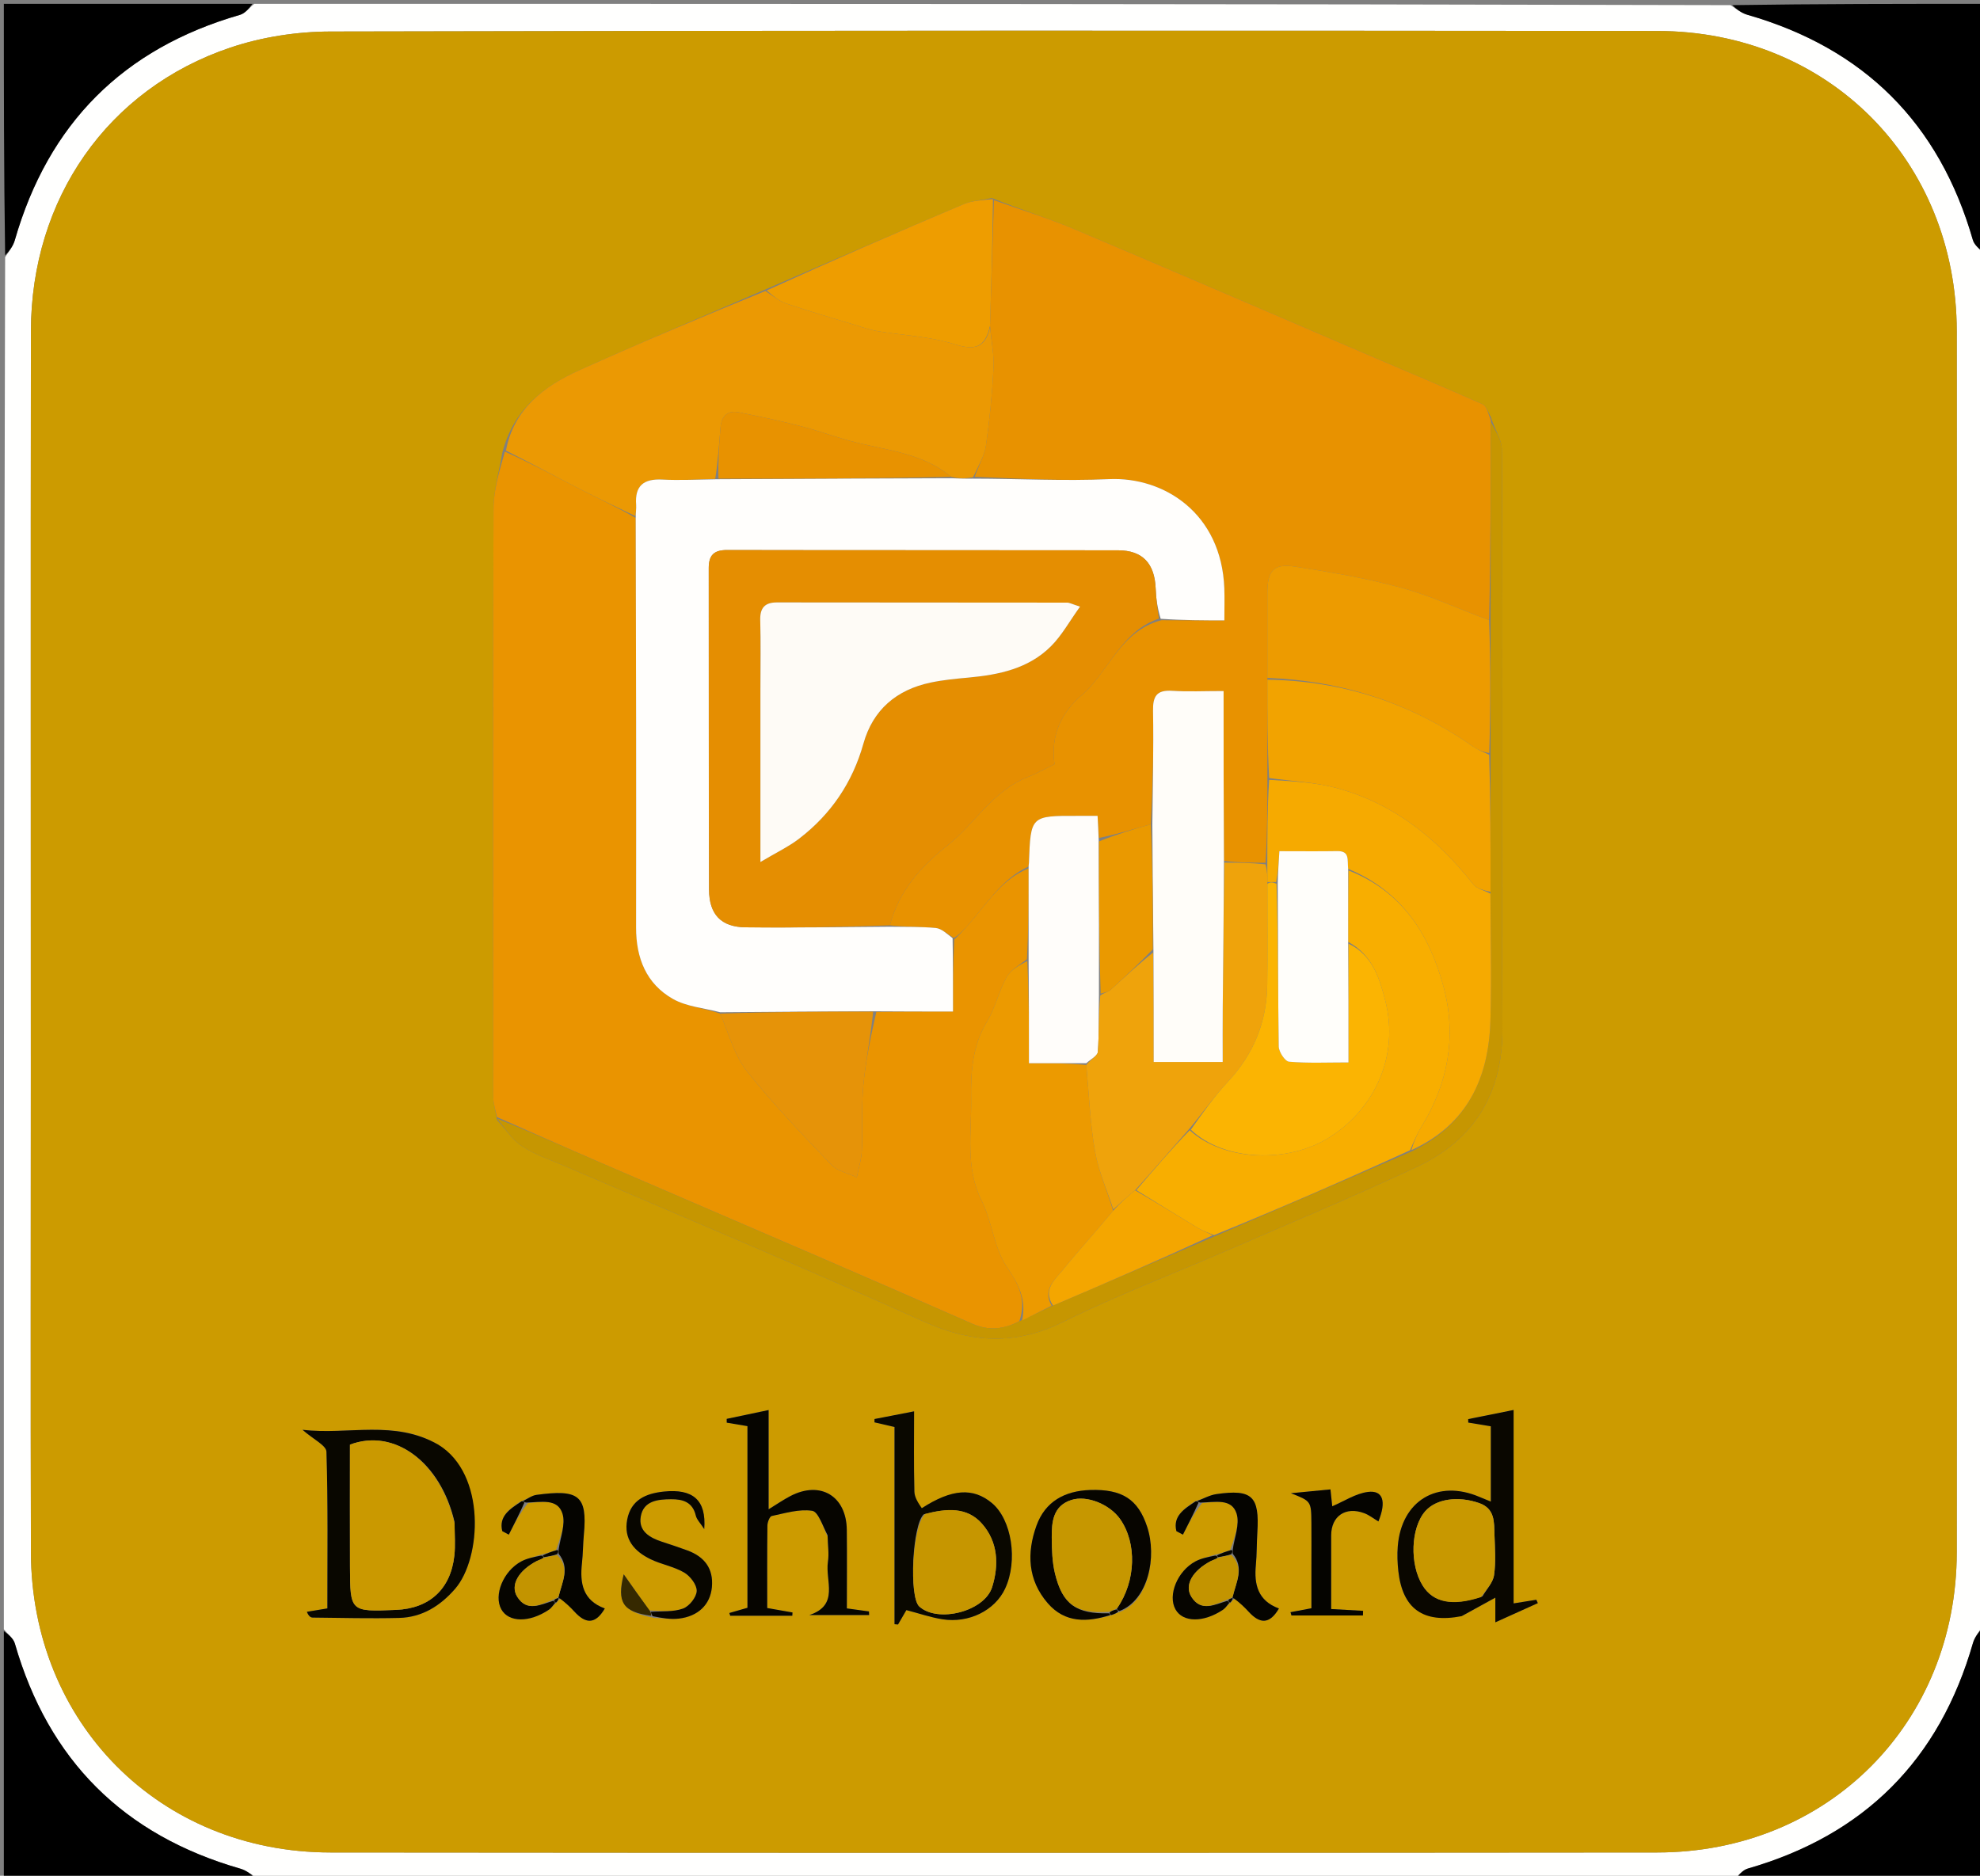 <svg version="1.1" id="Layer_1" xmlns="http://www.w3.org/2000/svg" xmlns:xlink="http://www.w3.org/1999/xlink" x="0px" y="0px"
	 width="100%" viewBox="0 0 514 487" enable-background="new 0 0 514 487" xml:space="preserve">
<rect x="0" y="0" width="514" height="487" fill="#808080" stroke="none"/>
<path fill="#FFFFFE" opacity="1" stroke="none" 
	d="
M1,423 
	C1,304.311 1,185.621 1.333,66.762 
	C2.402,65.198 3.407,63.883 3.833,62.4 
	C12.54,32.1 31.971,12.58 62.298,3.855 
	C63.69,3.455 64.773,1.976 66,1 
	C193.689,1 321.379,1 449.238,1.333 
	C450.802,2.402 452.117,3.407 453.6,3.833 
	C483.9,12.54 503.42,31.971 512.145,62.298 
	C512.545,63.69 514.024,64.773 515,66 
	C515,184.689 515,303.379 514.667,422.238 
	C513.598,423.802 512.593,425.117 512.167,426.6 
	C503.46,456.9 484.029,476.42 453.702,485.145 
	C452.309,485.545 451.227,487.024 450,488 
	C322.311,488 194.621,488 66.762,487.667 
	C65.198,486.598 63.883,485.593 62.4,485.167 
	C32.1,476.46 12.58,457.029 3.855,426.702 
	C3.455,425.309 1.976,424.227 1,423 
M8.002,278.5 
	C8.003,319.997 7.919,361.494 8.026,402.991 
	C8.14,447.371 41.469,480.917 85.76,480.96 
	C200.586,481.07 315.414,481.07 430.241,480.96 
	C474.531,480.917 507.929,447.372 507.968,402.991 
	C508.06,297.33 508.06,191.669 507.968,86.009 
	C507.929,41.626 474.54,8.085 430.239,8.041 
	C315.413,7.928 200.585,7.914 85.759,8.182 
	C77.082,8.202 68.018,9.594 59.808,12.355 
	C27.88,23.092 8.067,51.678 8.025,86.011 
	C7.947,149.84 8.003,213.67 8.002,278.5 
z"/>
<path fill="#000000" opacity="1" stroke="none" 
	d="
M1,423.469 
	C1.976,424.227 3.455,425.309 3.855,426.702 
	C12.58,457.029 32.1,476.46 62.4,485.167 
	C63.883,485.593 65.198,486.598 66.296,487.667 
	C44.406,488 22.813,488 1,488 
	C1,466.646 1,445.292 1,423.469 
z"/>
<path fill="#000000" opacity="1" stroke="none" 
	d="
M65.531,1 
	C64.773,1.976 63.69,3.455 62.298,3.855 
	C31.971,12.58 12.54,32.1 3.833,62.4 
	C3.407,63.883 2.402,65.198 1.333,66.296 
	C1,44.407 1,22.813 1,1 
	C22.354,1 43.708,1 65.531,1 
z"/>
<path fill="#000000" opacity="1" stroke="none" 
	d="
M450.469,488 
	C451.227,487.024 452.309,485.545 453.702,485.145 
	C484.029,476.42 503.46,456.9 512.167,426.6 
	C512.593,425.117 513.598,423.802 514.667,422.704 
	C515,444.594 515,466.187 515,488 
	C493.646,488 472.292,488 450.469,488 
z"/>
<path fill="#000000" opacity="1" stroke="none" 
	d="
M515,65.531 
	C514.024,64.773 512.545,63.69 512.145,62.298 
	C503.42,31.971 483.9,12.54 453.6,3.833 
	C452.117,3.407 450.802,2.402 449.704,1.333 
	C471.594,1 493.187,1 515,1 
	C515,22.354 515,43.708 515,65.531 
z"/>
<path fill="#CC9B00" opacity="1" stroke="none" 
	d="
M8.002,278 
	C8.003,213.67 7.947,149.84 8.025,86.011 
	C8.067,51.678 27.88,23.092 59.808,12.355 
	C68.018,9.594 77.082,8.202 85.759,8.182 
	C200.585,7.914 315.413,7.928 430.239,8.041 
	C474.54,8.085 507.929,41.626 507.968,86.009 
	C508.06,191.669 508.06,297.33 507.968,402.991 
	C507.929,447.372 474.531,480.917 430.241,480.96 
	C315.414,481.07 200.586,481.07 85.76,480.96 
	C41.469,480.917 8.14,447.371 8.026,402.991 
	C7.919,361.494 8.003,319.997 8.002,278 
M319.632,415.973 
	C319.771,415.667 319.911,415.362 320.761,415.066 
	C321.872,416.173 323.031,417.237 324.085,418.395 
	C326.906,421.496 329.474,421.949 332.007,417.61 
	C326.534,415.597 325.533,411.38 326.018,406.33 
	C326.287,403.526 326.225,400.692 326.401,397.876 
	C326.988,388.462 325.054,386.579 315.759,387.918 
	C314.042,388.166 312.424,389.098 310.078,389.848 
	C307.349,391.782 304.438,393.618 305.385,397.531 
	C305.953,397.834 306.52,398.136 307.087,398.439 
	C308.475,395.713 309.863,392.988 312.083,390.231 
	C315.463,390.032 319.744,388.927 321.018,392.994 
	C321.88,395.746 320.428,399.224 319.359,402.45 
	C318.159,402.869 316.959,403.288 315.009,403.756 
	C313.453,404.282 311.794,404.611 310.361,405.369 
	C305.656,407.858 303.097,414.152 305.147,417.838 
	C307.051,421.263 312.453,421.326 317.51,417.918 
	C318.156,417.483 318.594,416.739 319.632,415.973 
M144.632,415.973 
	C144.771,415.667 144.911,415.362 145.761,415.066 
	C146.872,416.173 148.03,417.236 149.084,418.395 
	C151.904,421.494 154.472,421.949 157.01,417.608 
	C151.243,415.498 150.505,411.009 151.076,405.84 
	C151.349,403.37 151.341,400.869 151.571,398.393 
	C152.525,388.151 150.135,386.653 139.276,388.113 
	C138.054,388.277 136.93,389.163 135.078,389.848 
	C132.349,391.782 129.438,393.618 130.385,397.531 
	C130.953,397.834 131.52,398.136 132.087,398.439 
	C133.475,395.713 134.863,392.988 137.083,390.232 
	C140.463,390.032 144.744,388.927 146.018,392.994 
	C146.88,395.746 145.428,399.224 144.359,402.45 
	C143.159,402.869 141.959,403.288 140.009,403.756 
	C138.453,404.282 136.794,404.611 135.361,405.369 
	C130.656,407.858 128.097,414.152 130.147,417.838 
	C132.051,421.263 137.453,421.326 142.51,417.918 
	C143.156,417.483 143.594,416.739 144.632,415.973 
M168.502,418.094 
	C166.293,414.953 164.084,411.813 161.915,408.728 
	C160.089,416.035 161.659,418.515 169.795,420.047 
	C171.935,420.129 174.107,420.482 176.21,420.241 
	C181.241,419.664 184.385,416.6 184.804,412.086 
	C185.254,407.248 182.878,404.177 178.464,402.546 
	C176.285,401.74 174.074,401.015 171.864,400.293 
	C168.636,399.239 165.682,397.504 166.339,393.729 
	C167.054,389.621 170.809,389.267 174.226,389.243 
	C177.204,389.221 179.799,389.945 180.621,393.474 
	C180.868,394.531 181.809,395.427 182.818,396.999 
	C183.404,389.446 179.873,386.462 172.294,387.26 
	C167.688,387.745 163.792,389.385 162.817,394.543 
	C161.854,399.64 164.69,402.779 168.866,404.81 
	C171.687,406.182 174.952,406.714 177.625,408.288 
	C179.191,409.21 180.927,411.478 180.864,413.073 
	C180.801,414.698 178.919,417.049 177.309,417.633 
	C174.769,418.554 171.791,418.264 168.502,418.094 
M288.839,419.269 
	C289.378,419.028 289.917,418.787 291.115,418.33 
	C298.08,415.368 300.395,404.287 297.793,396.381 
	C295.453,389.271 291.309,386.579 283,386.848 
	C276.425,387.06 271.327,389.813 269.058,396.118 
	C266.517,403.178 266.781,410.196 271.959,416.205 
	C276.48,421.452 282.252,421.202 288.839,419.269 
M198.351,75.294 
	C182.39,82.199 166.353,88.933 150.498,96.075 
	C141.203,100.261 133.352,106.167 130.408,117.491 
	C129.609,122.36 128.131,127.226 128.114,132.098 
	C127.945,183.013 127.999,233.929 128.051,284.845 
	C128.053,286.573 128.673,288.3 129.011,290.757 
	C131.168,293.088 132.99,295.93 135.567,297.623 
	C138.857,299.785 142.735,301.068 146.396,302.647 
	C177.489,316.062 208.752,329.098 239.61,343.035 
	C252.22,348.73 263.655,349.369 276.22,343.113 
	C289.87,336.317 304.204,330.902 318.207,324.811 
	C334.803,317.591 351.525,310.631 367.895,302.927 
	C382.8,295.914 390.114,283.715 390.029,267.077 
	C389.913,244.422 390,221.766 390,199.111 
	C390,171.625 390.079,144.138 389.87,116.653 
	C389.85,114.096 388.005,111.552 386.996,108.216 
	C386.299,107.097 385.862,105.395 384.865,104.95 
	C375.025,100.568 365.087,96.406 355.186,92.161 
	C329.752,81.258 304.359,70.258 278.867,59.492 
	C272.07,56.621 264.975,54.453 257.524,51.428 
	C255.014,51.954 252.337,52.086 250.02,53.068 
	C232.975,60.292 216.001,67.686 198.351,75.294 
M113.458,374.926 
	C102.361,368.539 90.58,372.607 78.539,371.228 
	C81.376,373.727 84.694,375.268 84.745,376.911 
	C85.167,390.483 84.984,404.074 84.984,417.592 
	C82.952,417.929 81.307,418.202 79.662,418.475 
	C80.124,419.613 80.643,419.964 81.166,419.97 
	C88.644,420.046 96.126,420.243 103.599,420.062 
	C109.576,419.917 114.304,416.938 118.158,412.488 
	C124.985,404.606 126.277,382.706 113.458,374.926 
M214.851,399.031 
	C214.896,401.193 215.247,403.401 214.925,405.507 
	C214.178,410.395 217.98,416.736 210.089,419.318 
	C215.65,419.318 220.636,419.318 225.622,419.318 
	C225.608,419.005 225.594,418.692 225.58,418.38 
	C223.837,418.14 222.094,417.9 219.841,417.59 
	C219.841,410.753 219.9,403.98 219.826,397.208 
	C219.73,388.418 212.98,384.367 205.198,388.414 
	C203.334,389.383 201.596,390.593 199.531,391.857 
	C199.531,383.045 199.531,374.702 199.531,366.089 
	C195.764,366.883 192.206,367.633 188.648,368.382 
	C188.652,368.71 188.655,369.037 188.659,369.365 
	C190.323,369.645 191.987,369.925 194.037,370.269 
	C194.037,386.005 194.037,401.731 194.037,417.431 
	C192.398,417.903 190.865,418.344 189.332,418.785 
	C189.412,419.023 189.491,419.26 189.571,419.498 
	C194.939,419.498 200.306,419.498 205.674,419.498 
	C205.692,419.214 205.71,418.93 205.729,418.647 
	C203.897,418.324 202.066,418.001 199.166,417.49 
	C199.166,410.325 199.127,403.209 199.217,396.095 
	C199.228,395.224 199.796,393.714 200.337,393.601 
	C203.812,392.873 207.46,391.734 210.822,392.243 
	C212.416,392.485 213.503,396.068 214.851,399.031 
M379.775,419.437 
	C382.405,417.985 385.034,416.534 388.183,414.796 
	C388.183,417.193 388.183,418.934 388.183,421.202 
	C392.189,419.394 395.703,417.807 399.218,416.221 
	C399.087,415.929 398.957,415.638 398.826,415.347 
	C397.092,415.624 395.358,415.901 392.926,416.29 
	C392.926,399.388 392.926,382.852 392.926,366.071 
	C388.533,366.956 384.836,367.701 381.139,368.445 
	C381.144,368.744 381.149,369.043 381.153,369.341 
	C382.98,369.645 384.806,369.948 387.014,370.315 
	C387.014,376.75 387.014,383.14 387.014,389.856 
	C385.874,389.39 384.972,389.035 384.082,388.654 
	C373.179,383.986 363.791,389.626 362.853,401.484 
	C362.685,403.613 362.765,405.793 363.004,407.919 
	C364.097,417.66 369.41,421.542 379.775,419.437 
M238.97,391.782 
	C238.411,390.28 237.408,388.79 237.37,387.275 
	C237.197,380.32 237.294,373.359 237.294,366.428 
	C234.128,367.043 230.574,367.733 227.021,368.423 
	C227.018,368.709 227.015,368.996 227.012,369.283 
	C228.514,369.633 230.015,369.984 232.215,370.498 
	C232.215,387.56 232.215,404.627 232.215,421.694 
	C232.518,421.718 232.821,421.743 233.124,421.768 
	C233.842,420.533 234.559,419.298 235.294,418.031 
	C238.561,418.882 241.542,419.917 244.61,420.406 
	C251.535,421.51 258.265,418.118 260.912,412.482 
	C264.311,405.243 262.652,394.5 257.473,390.214 
	C252.595,386.177 247.098,386.53 238.97,391.782 
M340.438,406.488 
	C340.438,410.239 340.438,413.99 340.438,417.551 
	C338.093,417.992 336.552,418.282 335.011,418.572 
	C335.092,418.855 335.172,419.139 335.253,419.422 
	C341.439,419.422 347.626,419.422 353.813,419.422 
	C353.826,419.022 353.839,418.622 353.852,418.221 
	C351.346,418.081 348.84,417.94 345.562,417.756 
	C345.562,411.181 345.545,404.897 345.567,398.612 
	C345.585,393.609 349.32,391.066 354.135,392.862 
	C355.444,393.35 356.59,394.276 357.832,395.013 
	C359.963,389.765 359.002,386.841 355.082,387.353 
	C351.903,387.769 348.932,389.77 345.845,391.078 
	C345.71,389.799 345.562,388.402 345.382,386.693 
	C341.721,387.047 338.418,387.367 335.115,387.687 
	C340.381,389.745 340.392,389.745 340.434,395.497 
	C340.458,398.83 340.439,402.162 340.438,406.488 
z"/>
<path fill="#EA9400" opacity="1" stroke="none" 
	d="
M129.005,290.027 
	C128.673,288.3 128.053,286.573 128.051,284.845 
	C127.999,233.929 127.945,183.013 128.114,132.098 
	C128.131,127.226 129.609,122.36 131.069,117.249 
	C137.959,120.315 144.154,123.688 150.427,126.912 
	C155.216,129.373 160.102,131.645 165.03,134.463 
	C165.128,170.226 165.177,205.527 165.124,240.828 
	C165.112,248.742 167.765,255.418 174.666,259.342 
	C178.259,261.386 182.829,261.714 186.973,263.173 
	C189.224,268.417 190.629,273.961 193.869,278.053 
	C200.644,286.61 208.271,294.511 215.824,302.418 
	C217.413,304.081 220.191,304.607 222.421,305.658 
	C222.875,303.363 223.62,301.081 223.725,298.77 
	C223.981,293.115 223.587,287.414 224.116,281.793 
	C224.714,275.434 226.033,269.143 227.496,262.72 
	C234.214,262.619 240.476,262.619 247.395,262.619 
	C247.395,255.887 247.395,249.943 247.718,243.939 
	C249.213,242.549 250.391,241.224 251.558,239.889 
	C256.271,234.499 260.097,228.193 267.025,225.462 
	C267.054,233.615 266.996,241.307 266.595,249.037 
	C264.559,250.606 262.324,251.84 261.286,253.731 
	C259.271,257.4 258.366,261.704 256.21,265.265 
	C252.399,271.558 251.982,278.441 252.099,285.331 
	C252.248,294.152 250.527,303.11 254.813,311.698 
	C257.571,317.224 258.035,324.089 261.437,329.042 
	C264.606,333.656 266.467,337.618 264.624,343.02 
	C260.385,345.278 256.486,345.495 252.362,343.675 
	C239.179,337.859 225.969,332.106 212.745,326.384 
	C193.749,318.165 174.723,310.017 155.729,301.793 
	C146.797,297.926 137.912,293.953 129.005,290.027 
z"/>
<path fill="#E89200" opacity="1" stroke="none" 
	d="
M266.937,225 
	C260.097,228.193 256.271,234.499 251.558,239.889 
	C250.391,241.224 249.213,242.549 247.612,243.524 
	C245.766,242.392 244.401,241.08 242.923,240.938 
	C238.976,240.558 234.98,240.681 231.012,240.25 
	C233.381,231.202 239.157,224.912 245.926,219.537 
	C253.082,213.854 257.745,205.28 266.755,201.762 
	C269.181,200.814 271.469,199.51 273.746,198.406 
	C272.707,191.185 275.318,185.044 281.089,180.253 
	C282.595,179.003 283.838,177.401 285.056,175.847 
	C289.599,170.047 293.146,163.196 301.492,161.028 
	C307.221,161.068 312.486,161.068 317.839,161.068 
	C317.839,157.968 317.925,155.346 317.826,152.731 
	C317.085,133.232 302.152,123.746 287.885,124.399 
	C276.283,124.93 264.627,124.286 253.03,123.786 
	C254.059,120.823 255.563,118.311 255.948,115.638 
	C256.903,108.996 257.568,102.29 257.909,95.588 
	C258.087,92.083 257.334,88.531 257.003,84.579 
	C257.342,73.426 257.68,62.694 258.017,51.962 
	C264.975,54.453 272.07,56.621 278.867,59.492 
	C304.359,70.258 329.752,81.258 355.186,92.161 
	C365.087,96.406 375.025,100.568 384.865,104.95 
	C385.862,105.395 386.299,107.097 386.997,109.077 
	C386.983,126.963 386.967,143.986 386.575,161.001 
	C378.772,158.15 371.508,154.71 363.874,152.621 
	C354.818,150.143 345.487,148.545 336.191,147.115 
	C330.579,146.251 329.006,148.173 329.002,154.013 
	C328.999,161.343 329.004,168.674 329.004,176.472 
	C329.005,185.295 329.006,193.649 329.005,202.472 
	C328.998,209.958 328.993,216.977 328.526,223.998 
	C324.651,223.988 321.237,223.975 317.731,223.503 
	C317.638,208.642 317.638,194.24 317.638,179.414 
	C312.535,179.414 308.394,179.619 304.282,179.356 
	C300.246,179.098 299.257,180.766 299.325,184.596 
	C299.5,194.394 299.235,204.2 298.751,214.006 
	C294.036,215.337 289.717,216.663 285.306,217.547 
	C285.127,215.503 285.039,213.903 284.926,211.829 
	C283.011,211.829 281.386,211.833 279.762,211.828 
	C267.565,211.792 267.567,211.791 267.108,224.022 
	C267.095,224.35 266.996,224.674 266.937,225 
z"/>
<path fill="#EB9903" opacity="1" stroke="none" 
	d="
M257.002,85 
	C257.334,88.531 258.087,92.083 257.909,95.588 
	C257.568,102.29 256.903,108.996 255.948,115.638 
	C255.563,118.311 254.059,120.823 252.612,123.894 
	C250.442,124.306 248.725,124.234 246.959,123.798 
	C239.742,117.841 230.948,116.987 222.531,114.95 
	C217.622,113.762 212.871,111.926 207.976,110.662 
	C202.604,109.274 197.167,108.114 191.721,107.039 
	C188.874,106.478 187.303,108.055 187.056,110.839 
	C186.664,115.276 186.383,119.723 185.677,124.321 
	C180.846,124.507 176.382,124.746 171.942,124.511 
	C167.12,124.256 164.764,126.086 165.139,131.052 
	C165.212,132.025 165.016,133.018 164.944,134.001 
	C160.102,131.645 155.216,129.373 150.427,126.912 
	C144.154,123.688 137.959,120.315 131.35,116.997 
	C133.352,106.167 141.203,100.261 150.498,96.075 
	C166.353,88.933 182.39,82.199 198.688,75.549 
	C200.69,76.817 202.24,78.17 204.042,78.783 
	C209.821,80.75 215.69,82.456 221.533,84.236 
	C223.584,84.861 225.626,85.601 227.729,85.958 
	C234.389,87.091 241.311,87.326 247.681,89.335 
	C252.965,91.001 255.716,90.416 257.002,85 
z"/>
<path fill="#C69601" opacity="1" stroke="none" 
	d="
M386.951,161.01 
	C386.967,143.986 386.983,126.963 387.003,109.471 
	C388.005,111.552 389.85,114.096 389.87,116.653 
	C390.079,144.138 390,171.625 390,199.111 
	C390,221.766 389.913,244.422 390.029,267.077 
	C390.114,283.715 382.8,295.914 367.895,302.927 
	C351.525,310.631 334.803,317.591 318.207,324.811 
	C304.204,330.902 289.87,336.317 276.22,343.113 
	C263.655,349.369 252.22,348.73 239.61,343.035 
	C208.752,329.098 177.489,316.062 146.396,302.647 
	C142.735,301.068 138.857,299.785 135.567,297.623 
	C132.99,295.93 131.168,293.088 129.008,290.392 
	C137.912,293.953 146.797,297.926 155.729,301.793 
	C174.723,310.017 193.749,318.165 212.745,326.384 
	C225.969,332.106 239.179,337.859 252.362,343.675 
	C256.486,345.495 260.385,345.278 264.945,342.889 
	C268.098,341.47 270.549,340.234 273.367,338.956 
	C287.489,332.945 301.246,326.976 315.365,320.965 
	C332.486,313.618 349.244,306.314 366.352,298.972 
	C380.877,292.05 386.46,279.916 386.91,264.991 
	C387.24,254.008 386.935,243.006 386.94,231.543 
	C386.955,219.386 386.944,207.698 386.951,195.541 
	C386.963,183.718 386.957,172.364 386.951,161.01 
z"/>
<path fill="#EE9D00" opacity="1" stroke="none" 
	d="
M257.003,84.579 
	C255.716,90.416 252.965,91.001 247.681,89.335 
	C241.311,87.326 234.389,87.091 227.729,85.958 
	C225.626,85.601 223.584,84.861 221.533,84.236 
	C215.69,82.456 209.821,80.75 204.042,78.783 
	C202.24,78.17 200.69,76.817 199.015,75.415 
	C216.001,67.686 232.975,60.292 250.02,53.068 
	C252.337,52.086 255.014,51.954 257.771,51.695 
	C257.68,62.694 257.342,73.426 257.003,84.579 
z"/>
<path fill="#090700" opacity="1" stroke="none" 
	d="
M113.791,375.087 
	C126.277,382.706 124.985,404.606 118.158,412.488 
	C114.304,416.938 109.576,419.917 103.599,420.062 
	C96.126,420.243 88.644,420.046 81.166,419.97 
	C80.643,419.964 80.124,419.613 79.662,418.475 
	C81.307,418.202 82.952,417.929 84.984,417.592 
	C84.984,404.074 85.167,390.483 84.745,376.911 
	C84.694,375.268 81.376,373.727 78.539,371.228 
	C90.58,372.607 102.361,368.539 113.791,375.087 
M117.97,395.059 
	C114.4,379.702 102.453,370.703 90.845,375.071 
	C90.845,385.539 90.813,396.158 90.854,406.776 
	C90.898,418.47 90.927,418.47 102.796,417.977 
	C111.486,417.617 116.984,412.595 117.948,403.897 
	C118.239,401.274 118.029,398.595 117.97,395.059 
z"/>
<path fill="#060500" opacity="1" stroke="none" 
	d="
M214.836,398.584 
	C213.503,396.068 212.416,392.485 210.822,392.243 
	C207.46,391.734 203.812,392.873 200.337,393.601 
	C199.796,393.714 199.228,395.224 199.217,396.095 
	C199.127,403.209 199.166,410.325 199.166,417.49 
	C202.066,418.001 203.897,418.324 205.729,418.647 
	C205.71,418.93 205.692,419.214 205.674,419.498 
	C200.306,419.498 194.939,419.498 189.571,419.498 
	C189.491,419.26 189.412,419.023 189.332,418.785 
	C190.865,418.344 192.398,417.903 194.037,417.431 
	C194.037,401.731 194.037,386.005 194.037,370.269 
	C191.987,369.925 190.323,369.645 188.659,369.365 
	C188.655,369.037 188.652,368.71 188.648,368.382 
	C192.206,367.633 195.764,366.883 199.531,366.089 
	C199.531,374.702 199.531,383.045 199.531,391.857 
	C201.596,390.593 203.334,389.383 205.198,388.414 
	C212.98,384.367 219.73,388.418 219.826,397.208 
	C219.9,403.98 219.841,410.753 219.841,417.59 
	C222.094,417.9 223.837,418.14 225.58,418.38 
	C225.594,418.692 225.608,419.005 225.622,419.318 
	C220.636,419.318 215.65,419.318 210.089,419.318 
	C217.98,416.736 214.178,410.395 214.925,405.507 
	C215.247,403.401 214.896,401.193 214.836,398.584 
z"/>
<path fill="#0A0700" opacity="1" stroke="none" 
	d="
M379.428,419.607 
	C369.41,421.542 364.097,417.66 363.004,407.919 
	C362.765,405.793 362.685,403.613 362.853,401.484 
	C363.791,389.626 373.179,383.986 384.082,388.654 
	C384.972,389.035 385.874,389.39 387.014,389.856 
	C387.014,383.14 387.014,376.75 387.014,370.315 
	C384.806,369.948 382.98,369.645 381.153,369.341 
	C381.149,369.043 381.144,368.744 381.139,368.445 
	C384.836,367.701 388.533,366.956 392.926,366.071 
	C392.926,382.852 392.926,399.388 392.926,416.29 
	C395.358,415.901 397.092,415.624 398.826,415.347 
	C398.957,415.638 399.087,415.929 399.218,416.221 
	C395.703,417.807 392.189,419.394 388.183,421.202 
	C388.183,418.934 388.183,417.193 388.183,414.796 
	C385.034,416.534 382.405,417.985 379.428,419.607 
M384.848,414.452 
	C385.894,412.628 387.57,410.895 387.849,408.961 
	C388.342,405.535 388.075,401.984 387.961,398.491 
	C387.853,395.207 388.12,391.69 383.996,390.246 
	C378.503,388.324 372.802,389.141 369.991,392.357 
	C366.203,396.693 365.886,406.21 369.347,411.709 
	C372.088,416.063 377.03,417.113 384.848,414.452 
z"/>
<path fill="#0A0800" opacity="1" stroke="none" 
	d="
M239.298,391.571 
	C247.098,386.53 252.595,386.177 257.473,390.214 
	C262.652,394.5 264.311,405.243 260.912,412.482 
	C258.265,418.118 251.535,421.51 244.61,420.406 
	C241.542,419.917 238.561,418.882 235.294,418.031 
	C234.559,419.298 233.842,420.533 233.124,421.768 
	C232.821,421.743 232.518,421.718 232.215,421.694 
	C232.215,404.627 232.215,387.56 232.215,370.498 
	C230.015,369.984 228.514,369.633 227.012,369.283 
	C227.015,368.996 227.018,368.709 227.021,368.423 
	C230.574,367.733 234.128,367.043 237.294,366.428 
	C237.294,373.359 237.197,380.32 237.37,387.275 
	C237.408,388.79 238.411,390.28 239.298,391.571 
M239.807,393.167 
	C236.841,395.776 235.928,414.641 238.648,417.101 
	C243.463,421.454 255.589,418.401 257.565,412.036 
	C259.352,406.283 259.093,400.33 254.921,395.598 
	C251.068,391.228 245.805,391.588 239.807,393.167 
z"/>
<path fill="#070500" opacity="1" stroke="none" 
	d="
M288.241,419.313 
	C282.252,421.202 276.48,421.452 271.959,416.205 
	C266.781,410.196 266.517,403.178 269.058,396.118 
	C271.327,389.813 276.425,387.06 283,386.848 
	C291.309,386.579 295.453,389.271 297.793,396.381 
	C300.395,404.287 298.08,415.368 290.645,418.262 
	C290.175,418.193 289.875,417.855 290.011,417.534 
	C294.903,410.485 295.169,400.621 290.764,394.38 
	C288.078,390.575 282.162,388.125 278.093,389.449 
	C273.364,390.988 273.001,395.133 273.031,399.187 
	C273.055,402.309 273.141,405.52 273.871,408.529 
	C275.827,416.587 279.45,419.081 287.892,418.86 
	C288.009,419.01 288.241,419.313 288.241,419.313 
z"/>
<path fill="#050400" opacity="1" stroke="none" 
	d="
M340.439,405.991 
	C340.439,402.162 340.458,398.83 340.434,395.497 
	C340.392,389.745 340.381,389.745 335.115,387.687 
	C338.418,387.367 341.721,387.047 345.382,386.693 
	C345.562,388.402 345.71,389.799 345.845,391.078 
	C348.932,389.77 351.903,387.769 355.082,387.353 
	C359.002,386.841 359.963,389.765 357.832,395.013 
	C356.59,394.276 355.444,393.35 354.135,392.862 
	C349.32,391.066 345.585,393.609 345.567,398.612 
	C345.545,404.897 345.562,411.181 345.562,417.756 
	C348.84,417.94 351.346,418.081 353.852,418.221 
	C353.839,418.622 353.826,419.022 353.813,419.422 
	C347.626,419.422 341.439,419.422 335.253,419.422 
	C335.172,419.139 335.092,418.855 335.011,418.572 
	C336.552,418.282 338.093,417.992 340.438,417.551 
	C340.438,413.99 340.438,410.239 340.439,405.991 
z"/>
<path fill="#080600" opacity="1" stroke="none" 
	d="
M168.998,418.486 
	C171.791,418.264 174.769,418.554 177.309,417.633 
	C178.919,417.049 180.801,414.698 180.864,413.073 
	C180.927,411.478 179.191,409.21 177.625,408.288 
	C174.952,406.714 171.687,406.182 168.866,404.81 
	C164.69,402.779 161.854,399.64 162.817,394.543 
	C163.792,389.385 167.688,387.745 172.294,387.26 
	C179.873,386.462 183.404,389.446 182.818,396.999 
	C181.809,395.427 180.868,394.531 180.621,393.474 
	C179.799,389.945 177.204,389.221 174.226,389.243 
	C170.809,389.267 167.054,389.621 166.339,393.729 
	C165.682,397.504 168.636,399.239 171.864,400.293 
	C174.074,401.015 176.285,401.74 178.464,402.546 
	C182.878,404.177 185.254,407.248 184.804,412.086 
	C184.385,416.6 181.241,419.664 176.21,420.241 
	C174.107,420.482 171.935,420.129 169.42,419.608 
	C169.03,418.941 169.014,418.714 168.998,418.486 
z"/>
<path fill="#050400" opacity="1" stroke="none" 
	d="
M135.76,389.715 
	C136.93,389.163 138.054,388.277 139.276,388.113 
	C150.135,386.653 152.525,388.151 151.571,398.393 
	C151.341,400.869 151.349,403.37 151.076,405.84 
	C150.505,411.009 151.243,415.498 157.01,417.608 
	C154.472,421.949 151.904,421.494 149.084,418.395 
	C148.03,417.236 146.872,416.173 145.376,415.026 
	C144.991,414.985 144.93,414.915 145,414.544 
	C145.932,410.638 148.049,407.095 145.006,403.383 
	C145.01,402.913 145.011,402.645 145.011,402.377 
	C145.428,399.224 146.88,395.746 146.018,392.994 
	C144.744,388.927 140.463,390.032 136.542,390.112 
	C136.002,389.992 135.76,389.715 135.76,389.715 
z"/>
<path fill="#050400" opacity="1" stroke="none" 
	d="
M320.011,402.377 
	C320.428,399.224 321.88,395.746 321.018,392.994 
	C319.744,388.927 315.463,390.032 311.542,390.112 
	C311.002,389.992 310.76,389.715 310.76,389.715 
	C312.424,389.098 314.042,388.166 315.759,387.918 
	C325.054,386.579 326.988,388.462 326.401,397.876 
	C326.225,400.692 326.287,403.526 326.018,406.33 
	C325.533,411.38 326.534,415.597 332.007,417.61 
	C329.474,421.949 326.906,421.496 324.085,418.395 
	C323.031,417.237 321.872,416.173 320.376,415.026 
	C319.991,414.985 319.93,414.915 320,414.544 
	C320.932,410.638 323.049,407.095 320.006,403.383 
	C320.01,402.913 320.011,402.645 320.011,402.377 
z"/>
<path fill="#060500" opacity="1" stroke="none" 
	d="
M144.129,416.138 
	C143.594,416.739 143.156,417.483 142.51,417.918 
	C137.453,421.326 132.051,421.263 130.147,417.838 
	C128.097,414.152 130.656,407.858 135.361,405.369 
	C136.794,404.611 138.453,404.282 140.496,403.874 
	C140.984,403.992 141.21,404.274 140.987,404.534 
	C140.298,404.953 139.8,405.053 139.368,405.278 
	C134.623,407.745 132.358,411.541 134.286,414.594 
	C136.801,418.577 140.297,416.614 143.673,415.605 
	C143.823,415.784 144.129,416.138 144.129,416.138 
z"/>
<path fill="#060500" opacity="1" stroke="none" 
	d="
M319.129,416.138 
	C318.594,416.739 318.156,417.483 317.51,417.918 
	C312.453,421.326 307.051,421.263 305.147,417.838 
	C303.097,414.152 305.656,407.858 310.361,405.369 
	C311.794,404.611 313.453,404.282 315.496,403.874 
	C315.984,403.993 316.21,404.274 315.987,404.535 
	C315.297,404.953 314.8,405.053 314.368,405.278 
	C309.622,407.745 307.358,411.541 309.286,414.594 
	C311.802,418.577 315.297,416.614 318.673,415.605 
	C318.823,415.784 319.129,416.138 319.129,416.138 
z"/>
<path fill="#362900" opacity="1" stroke="none" 
	d="
M168.75,418.29 
	C169.014,418.714 169.03,418.941 169.047,419.511 
	C161.659,418.515 160.089,416.035 161.915,408.728 
	C164.084,411.813 166.293,414.953 168.75,418.29 
z"/>
<path fill="#050400" opacity="1" stroke="none" 
	d="
M311.127,390.127 
	C309.863,392.988 308.475,395.713 307.087,398.439 
	C306.52,398.136 305.953,397.834 305.385,397.531 
	C304.438,393.618 307.349,391.782 310.419,389.781 
	C310.76,389.715 311.002,389.992 311.127,390.127 
z"/>
<path fill="#050400" opacity="1" stroke="none" 
	d="
M136.127,390.127 
	C134.863,392.988 133.475,395.713 132.087,398.439 
	C131.52,398.136 130.953,397.834 130.385,397.531 
	C129.438,393.618 132.349,391.782 135.419,389.781 
	C135.76,389.715 136.002,389.992 136.127,390.127 
z"/>
<path fill="#070600" opacity="1" stroke="none" 
	d="
M319.685,402.414 
	C320.011,402.645 320.01,402.913 319.638,403.506 
	C318.249,403.979 317.229,404.126 316.21,404.274 
	C316.21,404.274 315.984,403.993 315.871,403.85 
	C316.959,403.288 318.159,402.869 319.685,402.414 
z"/>
<path fill="#070600" opacity="1" stroke="none" 
	d="
M144.685,402.414 
	C145.011,402.645 145.01,402.913 144.638,403.506 
	C143.249,403.978 142.229,404.126 141.21,404.274 
	C141.21,404.274 140.984,403.992 140.871,403.85 
	C141.959,403.288 143.159,402.869 144.685,402.414 
z"/>
<path fill="#070500" opacity="1" stroke="none" 
	d="
M290.316,418.37 
	C289.917,418.787 289.378,419.028 288.54,419.291 
	C288.241,419.313 288.009,419.01 288.072,418.621 
	C288.715,418.107 289.295,417.981 289.875,417.855 
	C289.875,417.855 290.175,418.193 290.316,418.37 
z"/>
<path fill="#060500" opacity="1" stroke="none" 
	d="
M145.021,415.021 
	C144.911,415.362 144.771,415.667 144.38,416.055 
	C144.129,416.138 143.823,415.784 143.877,415.436 
	C144.264,415.03 144.597,414.972 144.93,414.915 
	C144.93,414.915 144.991,414.985 145.021,415.021 
z"/>
<path fill="#060500" opacity="1" stroke="none" 
	d="
M320.021,415.021 
	C319.911,415.362 319.771,415.667 319.38,416.055 
	C319.129,416.138 318.823,415.784 318.877,415.436 
	C319.264,415.03 319.597,414.972 319.93,414.915 
	C319.93,414.915 319.991,414.985 320.021,415.021 
z"/>
<path fill="#FFFEFC" opacity="1" stroke="none" 
	d="
M247.008,124.161 
	C248.725,124.234 250.442,124.306 252.577,124.271 
	C264.627,124.286 276.283,124.93 287.885,124.399 
	C302.152,123.746 317.085,133.232 317.826,152.731 
	C317.925,155.346 317.839,157.968 317.839,161.068 
	C312.486,161.068 307.221,161.068 301.31,160.655 
	C300.44,157.79 300.11,155.341 300.014,152.884 
	C299.756,146.293 296.641,142.888 290.218,142.877 
	C256.404,142.818 222.589,142.877 188.775,142.805 
	C185.343,142.798 183.981,144.127 183.987,147.508 
	C184.035,175.325 183.954,203.144 184.065,230.961 
	C184.091,237.435 187.207,240.686 193.544,240.76 
	C206.029,240.904 218.517,240.678 231.004,240.605 
	C234.98,240.681 238.976,240.558 242.923,240.938 
	C244.401,241.08 245.766,242.392 247.289,243.585 
	C247.395,249.943 247.395,255.887 247.395,262.619 
	C240.476,262.619 234.214,262.619 227.121,262.564 
	C213.178,262.611 200.068,262.714 186.958,262.816 
	C182.829,261.714 178.259,261.386 174.666,259.342 
	C167.765,255.418 165.112,248.742 165.124,240.828 
	C165.177,205.527 165.128,170.226 165.03,134.463 
	C165.016,133.018 165.212,132.025 165.139,131.052 
	C164.764,126.086 167.12,124.256 171.942,124.511 
	C176.382,124.746 180.846,124.507 186.133,124.426 
	C206.98,124.304 226.994,124.232 247.008,124.161 
z"/>
<path fill="#EC9A00" opacity="1" stroke="none" 
	d="
M273.001,338.999 
	C270.549,340.234 268.098,341.47 265.325,342.836 
	C266.467,337.618 264.606,333.656 261.437,329.042 
	C258.035,324.089 257.571,317.224 254.813,311.698 
	C250.527,303.11 252.248,294.152 252.099,285.331 
	C251.982,278.441 252.399,271.558 256.21,265.265 
	C258.366,261.704 259.271,257.4 261.286,253.731 
	C262.324,251.84 264.559,250.606 266.683,249.499 
	C267.113,258.49 267.113,267.057 267.113,276.045 
	C272.695,276.045 277.346,276.045 281.999,276.51 
	C282.71,284.313 283.001,291.724 284.267,298.964 
	C285.164,304.093 287.38,308.992 288.967,314.339 
	C284.61,319.633 280.163,324.476 276.028,329.572 
	C273.883,332.216 270.563,334.765 273.001,338.999 
z"/>
<path fill="#FFFDFA" opacity="1" stroke="none" 
	d="
M281.996,276.045 
	C277.346,276.045 272.695,276.045 267.113,276.045 
	C267.113,267.057 267.113,258.49 267.025,249.461 
	C266.996,241.307 267.054,233.615 267.025,225.462 
	C266.996,224.674 267.095,224.35 267.108,224.022 
	C267.567,211.791 267.565,211.792 279.762,211.828 
	C281.386,211.833 283.011,211.829 284.926,211.829 
	C285.039,213.903 285.127,215.503 285.212,218.008 
	C285.267,231.937 285.323,244.961 285.283,258.445 
	C285.17,263.642 285.338,268.393 284.995,273.107 
	C284.919,274.154 283.043,275.069 281.996,276.045 
z"/>
<path fill="#E69308" opacity="1" stroke="none" 
	d="
M186.973,263.173 
	C200.068,262.714 213.178,262.611 226.664,262.665 
	C226.033,269.143 224.714,275.434 224.116,281.793 
	C223.587,287.414 223.981,293.115 223.725,298.77 
	C223.62,301.081 222.875,303.363 222.421,305.658 
	C220.191,304.607 217.413,304.081 215.824,302.418 
	C208.271,294.511 200.644,286.61 193.869,278.053 
	C190.629,273.961 189.224,268.417 186.973,263.173 
z"/>
<path fill="#E58E01" opacity="1" stroke="none" 
	d="
M231.012,240.25 
	C218.517,240.678 206.029,240.904 193.544,240.76 
	C187.207,240.686 184.091,237.435 184.065,230.961 
	C183.954,203.144 184.035,175.325 183.987,147.508 
	C183.981,144.127 185.343,142.798 188.775,142.805 
	C222.589,142.877 256.404,142.818 290.218,142.877 
	C296.641,142.888 299.756,146.293 300.014,152.884 
	C300.11,155.341 300.44,157.79 300.845,160.615 
	C293.146,163.196 289.599,170.047 285.056,175.847 
	C283.838,177.401 282.595,179.003 281.089,180.253 
	C275.318,185.044 272.707,191.185 273.746,198.406 
	C271.469,199.51 269.181,200.814 266.755,201.762 
	C257.745,205.28 253.082,213.854 245.926,219.537 
	C239.157,224.912 233.381,231.202 231.012,240.25 
M197.406,179.5 
	C197.406,193.873 197.406,208.246 197.406,223.799 
	C201.585,221.31 204.752,219.817 207.464,217.733 
	C215.725,211.387 221.297,203.185 224.141,193.06 
	C226.613,184.264 232.722,179.084 241.57,177.215 
	C244.805,176.532 248.132,176.22 251.433,175.917 
	C259.335,175.194 267,173.599 272.818,167.794 
	C275.66,164.96 277.653,161.275 280.374,157.499 
	C278.252,156.826 277.637,156.46 277.02,156.46 
	C251.901,156.424 226.782,156.424 201.663,156.409 
	C198.535,156.407 197.263,157.846 197.355,161.035 
	C197.524,166.852 197.405,172.678 197.406,179.5 
z"/>
<path fill="#ED9B00" opacity="1" stroke="none" 
	d="
M386.575,161.001 
	C386.957,172.364 386.963,183.718 386.604,195.5 
	C384.938,195.224 383.551,194.642 382.348,193.798 
	C366.329,182.566 348.52,176.737 329.005,176.004 
	C329.004,168.674 328.999,161.343 329.002,154.013 
	C329.006,148.173 330.579,146.251 336.191,147.115 
	C345.487,148.545 354.818,150.143 363.874,152.621 
	C371.508,154.71 378.772,158.15 386.575,161.001 
z"/>
<path fill="#EFA30B" opacity="1" stroke="none" 
	d="
M281.999,276.51 
	C283.043,275.069 284.919,274.154 284.995,273.107 
	C285.338,268.393 285.17,263.642 285.628,258.436 
	C286.805,257.671 287.697,257.547 288.249,257.048 
	C291.932,253.721 295.542,250.313 299.335,247.308 
	C299.496,257.079 299.496,266.472 299.496,275.718 
	C306.093,275.718 311.637,275.718 317.409,275.718 
	C317.409,270.804 317.374,266.318 317.416,261.832 
	C317.535,249.209 317.685,236.585 317.823,223.962 
	C321.237,223.975 324.651,223.988 328.53,224.417 
	C329.001,226.226 329.006,227.619 329.009,229.48 
	C329.002,238.555 329.103,247.164 328.967,255.769 
	C328.815,265.392 325.419,273.7 318.793,280.809 
	C315.249,284.611 312.242,288.913 308.693,293.136 
	C303.926,298.521 299.459,303.758 294.661,309.042 
	C292.557,310.724 290.782,312.359 289.007,313.994 
	C287.38,308.992 285.164,304.093 284.267,298.964 
	C283.001,291.724 282.71,284.313 281.999,276.51 
z"/>
<path fill="#FFFDF9" opacity="1" stroke="none" 
	d="
M317.731,223.503 
	C317.685,236.585 317.535,249.209 317.416,261.832 
	C317.374,266.318 317.409,270.804 317.409,275.718 
	C311.637,275.718 306.093,275.718 299.496,275.718 
	C299.496,266.472 299.496,257.079 299.428,246.852 
	C299.289,235.346 299.218,224.674 299.146,214.002 
	C299.235,204.2 299.5,194.394 299.325,184.596 
	C299.257,180.766 300.246,179.098 304.282,179.356 
	C308.394,179.619 312.535,179.414 317.638,179.414 
	C317.638,194.24 317.638,208.642 317.731,223.503 
z"/>
<path fill="#F6AA00" opacity="1" stroke="none" 
	d="
M329.011,229.013 
	C329.006,227.619 329.001,226.226 328.991,224.413 
	C328.993,216.977 328.998,209.958 329.461,202.47 
	C335.6,202.829 341.427,203.114 346.935,204.59 
	C361.726,208.553 373.058,217.673 382.419,229.55 
	C383.392,230.784 385.39,231.211 386.913,232.012 
	C386.935,243.006 387.24,254.008 386.91,264.991 
	C386.46,279.916 380.877,292.05 366.387,298.612 
	C367.038,296.373 367.868,294.372 368.992,292.552 
	C375.965,281.258 378.151,269.003 374.764,256.303 
	C371.142,242.719 364.028,231.423 349.978,225.579 
	C349.723,223.293 350.464,220.922 347.179,220.975 
	C342.237,221.055 337.293,220.996 332.12,220.996 
	C331.922,224.079 331.764,226.537 331.281,228.995 
	C330.308,229 329.66,229.007 329.011,229.013 
z"/>
<path fill="#F2A300" opacity="1" stroke="none" 
	d="
M386.94,231.543 
	C385.39,231.211 383.392,230.784 382.419,229.55 
	C373.058,217.673 361.726,208.553 346.935,204.59 
	C341.427,203.114 335.6,202.829 329.463,202.002 
	C329.006,193.649 329.005,185.295 329.004,176.472 
	C348.52,176.737 366.329,182.566 382.348,193.798 
	C383.551,194.642 384.938,195.224 386.586,195.969 
	C386.944,207.698 386.955,219.386 386.94,231.543 
z"/>
<path fill="#EA9900" opacity="1" stroke="none" 
	d="
M298.751,214.006 
	C299.218,224.674 299.289,235.346 299.268,246.474 
	C295.542,250.313 291.932,253.721 288.249,257.048 
	C287.697,257.547 286.805,257.671 285.725,257.977 
	C285.323,244.961 285.267,231.937 285.304,218.451 
	C289.717,216.663 294.036,215.337 298.751,214.006 
z"/>
<path fill="#E89200" opacity="1" stroke="none" 
	d="
M246.959,123.798 
	C226.994,124.232 206.98,124.304 186.51,124.27 
	C186.383,119.723 186.664,115.276 187.056,110.839 
	C187.303,108.055 188.874,106.478 191.721,107.039 
	C197.167,108.114 202.604,109.274 207.976,110.662 
	C212.871,111.926 217.622,113.762 222.531,114.95 
	C230.948,116.987 239.742,117.841 246.959,123.798 
z"/>
<path fill="#F8AE00" opacity="1" stroke="none" 
	d="
M350.063,226 
	C364.028,231.423 371.142,242.719 374.764,256.303 
	C378.151,269.003 375.965,281.258 368.992,292.552 
	C367.868,294.372 367.038,296.373 366.037,298.65 
	C349.244,306.314 332.486,313.618 315.155,320.682 
	C313.391,319.918 312.124,319.519 311.02,318.851 
	C305.653,315.605 300.33,312.288 294.991,308.995 
	C299.459,303.758 303.926,298.521 308.847,293.447 
	C317.6,301.414 334.245,302.188 345.148,295.275 
	C357.186,287.641 363.178,273.815 359.633,259.887 
	C358.169,254.136 356.329,247.966 349.976,244.537 
	C349.949,238.05 350.006,232.025 350.063,226 
z"/>
<path fill="#F4A600" opacity="1" stroke="none" 
	d="
M294.661,309.042 
	C300.33,312.288 305.653,315.605 311.02,318.851 
	C312.124,319.519 313.391,319.918 314.793,320.724 
	C301.246,326.976 287.489,332.945 273.367,338.956 
	C270.563,334.765 273.883,332.216 276.028,329.572 
	C280.163,324.476 284.61,319.633 288.967,314.339 
	C290.782,312.359 292.557,310.724 294.661,309.042 
z"/>
<path fill="#CA9900" opacity="1" stroke="none" 
	d="
M118.009,395.5 
	C118.029,398.595 118.239,401.274 117.948,403.897 
	C116.984,412.595 111.486,417.617 102.796,417.977 
	C90.927,418.47 90.898,418.47 90.854,406.776 
	C90.813,396.158 90.845,385.539 90.845,375.071 
	C102.453,370.703 114.4,379.702 118.009,395.5 
z"/>
<path fill="#C89800" opacity="1" stroke="none" 
	d="
M384.484,414.651 
	C377.03,417.113 372.088,416.063 369.347,411.709 
	C365.886,406.21 366.203,396.693 369.991,392.357 
	C372.802,389.141 378.503,388.324 383.996,390.246 
	C388.12,391.69 387.853,395.207 387.961,398.491 
	C388.075,401.984 388.342,405.535 387.849,408.961 
	C387.57,410.895 385.894,412.628 384.484,414.651 
z"/>
<path fill="#C69600" opacity="1" stroke="none" 
	d="
M240.208,393.052 
	C245.805,391.588 251.068,391.228 254.921,395.598 
	C259.093,400.33 259.352,406.283 257.565,412.036 
	C255.589,418.401 243.463,421.454 238.648,417.101 
	C235.928,414.641 236.841,395.776 240.208,393.052 
z"/>
<path fill="#C69700" opacity="1" stroke="none" 
	d="
M290.011,417.534 
	C289.295,417.981 288.715,418.107 287.955,418.471 
	C279.45,419.081 275.827,416.587 273.871,408.529 
	C273.141,405.52 273.055,402.309 273.031,399.187 
	C273.001,395.133 273.364,390.988 278.093,389.449 
	C282.162,388.125 288.078,390.575 290.764,394.38 
	C295.169,400.621 294.903,410.485 290.011,417.534 
z"/>
<path fill="#C39400" opacity="1" stroke="none" 
	d="
M145,414.544 
	C144.597,414.972 144.264,415.03 143.727,415.257 
	C140.297,416.614 136.801,418.577 134.286,414.594 
	C132.358,411.541 134.623,407.745 139.368,405.278 
	C139.8,405.053 140.298,404.953 140.987,404.534 
	C142.229,404.126 143.249,403.978 144.636,403.707 
	C148.049,407.095 145.932,410.638 145,414.544 
z"/>
<path fill="#C39400" opacity="1" stroke="none" 
	d="
M320,414.544 
	C319.597,414.972 319.264,415.03 318.727,415.257 
	C315.297,416.614 311.802,418.577 309.286,414.594 
	C307.358,411.541 309.622,407.745 314.368,405.278 
	C314.8,405.053 315.297,404.953 315.987,404.535 
	C317.229,404.126 318.249,403.979 319.636,403.707 
	C323.049,407.095 320.932,410.638 320,414.544 
z"/>
<path fill="#FEFBF6" opacity="1" stroke="none" 
	d="
M197.406,179 
	C197.405,172.678 197.524,166.852 197.355,161.035 
	C197.263,157.846 198.535,156.407 201.663,156.409 
	C226.782,156.424 251.901,156.424 277.02,156.46 
	C277.637,156.46 278.252,156.826 280.374,157.499 
	C277.653,161.275 275.66,164.96 272.818,167.794 
	C267,173.599 259.335,175.194 251.433,175.917 
	C248.132,176.22 244.805,176.532 241.57,177.215 
	C232.722,179.084 226.613,184.264 224.141,193.06 
	C221.297,203.185 215.725,211.387 207.464,217.733 
	C204.752,219.817 201.585,221.31 197.406,223.799 
	C197.406,208.246 197.406,193.873 197.406,179 
z"/>
<path fill="#FBB402" opacity="1" stroke="none" 
	d="
M350.059,244.999 
	C356.329,247.966 358.169,254.136 359.633,259.887 
	C363.178,273.815 357.186,287.641 345.148,295.275 
	C334.245,302.188 317.6,301.414 309.146,293.299 
	C312.242,288.913 315.249,284.611 318.793,280.809 
	C325.419,273.7 328.815,265.392 328.967,255.769 
	C329.103,247.164 329.002,238.555 329.009,229.48 
	C329.66,229.007 330.308,229 331.375,229.455 
	C331.807,243.846 331.742,257.778 331.955,271.705 
	C331.976,273.096 333.591,275.562 334.629,275.651 
	C339.51,276.073 344.447,275.839 350.059,275.839 
	C350.059,265.14 350.059,255.069 350.059,244.999 
z"/>
<path fill="#FFFEFA" opacity="1" stroke="none" 
	d="
M349.976,244.537 
	C350.059,255.069 350.059,265.14 350.059,275.839 
	C344.447,275.839 339.51,276.073 334.629,275.651 
	C333.591,275.562 331.976,273.096 331.955,271.705 
	C331.742,257.778 331.807,243.846 331.7,229.456 
	C331.764,226.537 331.922,224.079 332.12,220.996 
	C337.293,220.996 342.237,221.055 347.179,220.975 
	C350.464,220.922 349.723,223.293 349.978,225.579 
	C350.006,232.025 349.949,238.05 349.976,244.537 
z"/>
</svg>